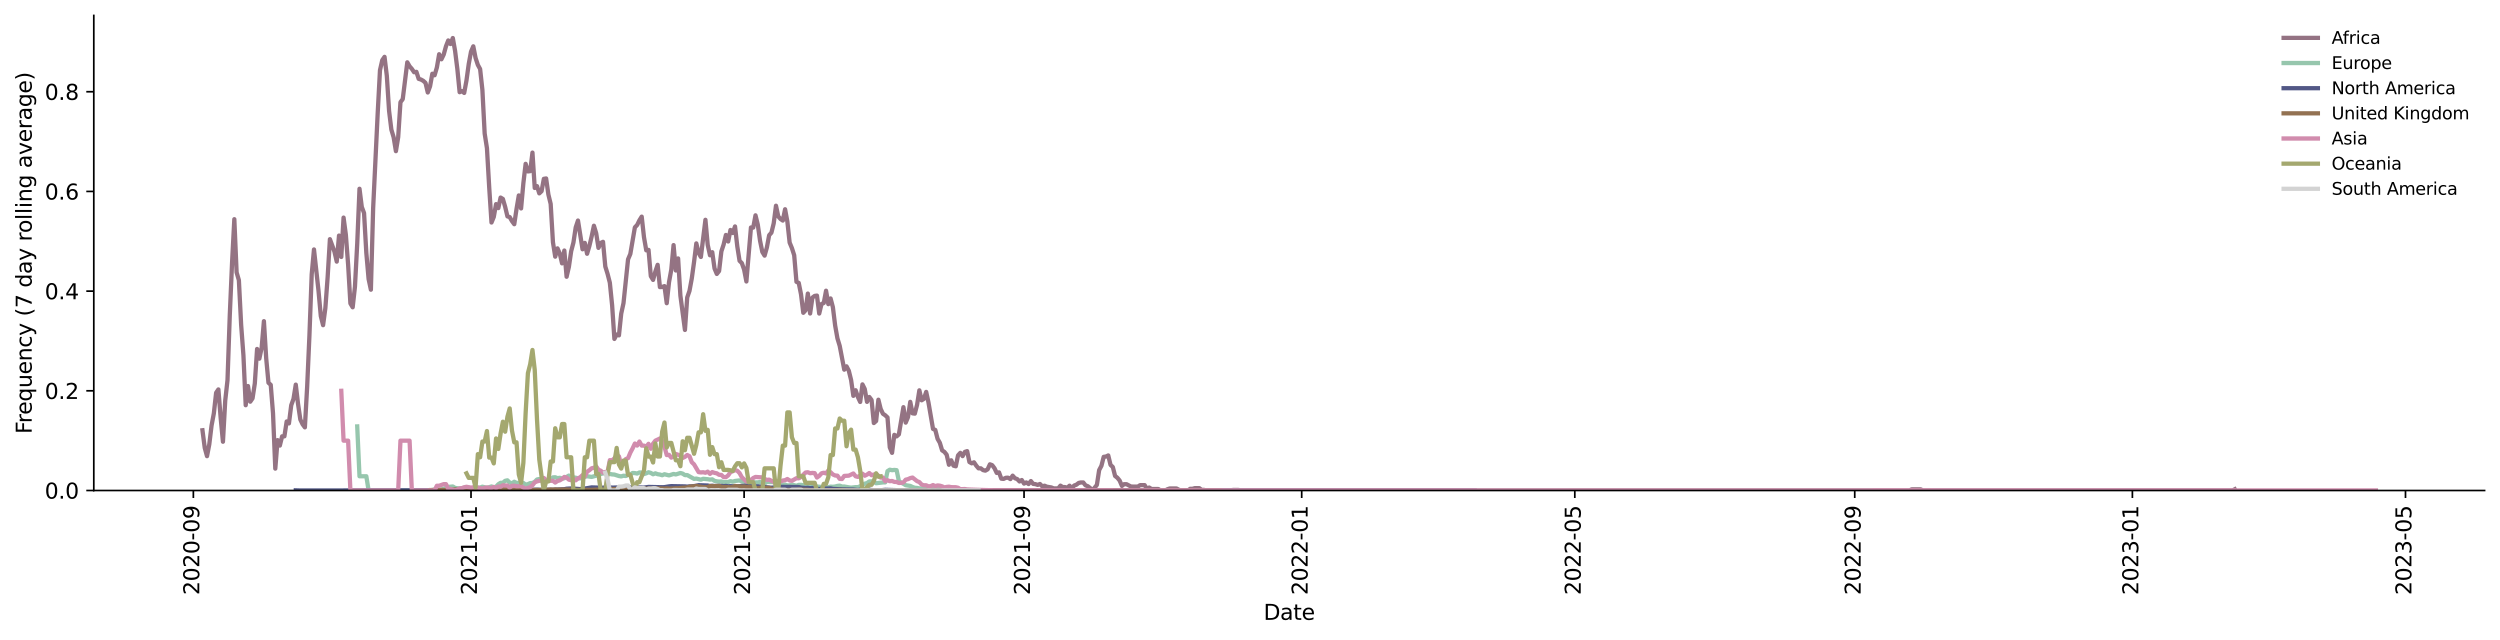 <?xml version="1.0" encoding="utf-8" standalone="no"?>
<!DOCTYPE svg PUBLIC "-//W3C//DTD SVG 1.1//EN"
  "http://www.w3.org/Graphics/SVG/1.1/DTD/svg11.dtd">
<svg xmlns:xlink="http://www.w3.org/1999/xlink" width="1166.981pt" height="298.621pt" viewBox="0 0 1166.981 298.621" xmlns="http://www.w3.org/2000/svg" version="1.1">
 <defs>
  <style type="text/css">*{stroke-linejoin: round; stroke-linecap: butt}</style>
 </defs>
 <g id="figure_1">
  <g id="patch_1">
   <path d="M 0 298.621 
L 1166.981 298.621 
L 1166.981 0 
L 0 0 
z
" style="fill: #ffffff"/>
  </g>
  <g id="axes_1">
   <g id="patch_2">
    <path d="M 43.781 228.96 
L 1159.781 228.96 
L 1159.781 7.2 
L 43.781 7.2 
z
" style="fill: #ffffff"/>
   </g>
   <g id="matplotlib.axis_1">
    <g id="xtick_1">
     <g id="line2d_1">
      <defs>
       <path id="m3066c84d5b" d="M 0 0 
L 0 3.5 
" style="stroke: #000000; stroke-width: 0.8"/>
      </defs>
      <g>
       <use xlink:href="#m3066c84d5b" x="90.259" y="228.96" style="stroke: #000000; stroke-width: 0.8"/>
      </g>
     </g>
     <g id="text_1">
      <!-- 2020-09 -->
      <g transform="translate(93.018 277.743)rotate(-90)scale(0.1 -0.1)">
       <defs>
        <path id="DejaVuSans-32" d="M 1228 531 
L 3431 531 
L 3431 0 
L 469 0 
L 469 531 
Q 828 903 1448 1529 
Q 2069 2156 2228 2338 
Q 2531 2678 2651 2914 
Q 2772 3150 2772 3378 
Q 2772 3750 2511 3984 
Q 2250 4219 1831 4219 
Q 1534 4219 1204 4116 
Q 875 4013 500 3803 
L 500 4441 
Q 881 4594 1212 4672 
Q 1544 4750 1819 4750 
Q 2544 4750 2975 4387 
Q 3406 4025 3406 3419 
Q 3406 3131 3298 2873 
Q 3191 2616 2906 2266 
Q 2828 2175 2409 1742 
Q 1991 1309 1228 531 
z
" transform="scale(0.016)"/>
        <path id="DejaVuSans-30" d="M 2034 4250 
Q 1547 4250 1301 3770 
Q 1056 3291 1056 2328 
Q 1056 1369 1301 889 
Q 1547 409 2034 409 
Q 2525 409 2770 889 
Q 3016 1369 3016 2328 
Q 3016 3291 2770 3770 
Q 2525 4250 2034 4250 
z
M 2034 4750 
Q 2819 4750 3233 4129 
Q 3647 3509 3647 2328 
Q 3647 1150 3233 529 
Q 2819 -91 2034 -91 
Q 1250 -91 836 529 
Q 422 1150 422 2328 
Q 422 3509 836 4129 
Q 1250 4750 2034 4750 
z
" transform="scale(0.016)"/>
        <path id="DejaVuSans-2d" d="M 313 2009 
L 1997 2009 
L 1997 1497 
L 313 1497 
L 313 2009 
z
" transform="scale(0.016)"/>
        <path id="DejaVuSans-39" d="M 703 97 
L 703 672 
Q 941 559 1184 500 
Q 1428 441 1663 441 
Q 2288 441 2617 861 
Q 2947 1281 2994 2138 
Q 2813 1869 2534 1725 
Q 2256 1581 1919 1581 
Q 1219 1581 811 2004 
Q 403 2428 403 3163 
Q 403 3881 828 4315 
Q 1253 4750 1959 4750 
Q 2769 4750 3195 4129 
Q 3622 3509 3622 2328 
Q 3622 1225 3098 567 
Q 2575 -91 1691 -91 
Q 1453 -91 1209 -44 
Q 966 3 703 97 
z
M 1959 2075 
Q 2384 2075 2632 2365 
Q 2881 2656 2881 3163 
Q 2881 3666 2632 3958 
Q 2384 4250 1959 4250 
Q 1534 4250 1286 3958 
Q 1038 3666 1038 3163 
Q 1038 2656 1286 2365 
Q 1534 2075 1959 2075 
z
" transform="scale(0.016)"/>
       </defs>
       <use xlink:href="#DejaVuSans-32"/>
       <use xlink:href="#DejaVuSans-30" x="63.623"/>
       <use xlink:href="#DejaVuSans-32" x="127.246"/>
       <use xlink:href="#DejaVuSans-30" x="190.869"/>
       <use xlink:href="#DejaVuSans-2d" x="254.492"/>
       <use xlink:href="#DejaVuSans-30" x="290.576"/>
       <use xlink:href="#DejaVuSans-39" x="354.199"/>
      </g>
     </g>
    </g>
    <g id="xtick_2">
     <g id="line2d_2">
      <g>
       <use xlink:href="#m3066c84d5b" x="219.866" y="228.96" style="stroke: #000000; stroke-width: 0.8"/>
      </g>
     </g>
     <g id="text_2">
      <!-- 2021-01 -->
      <g transform="translate(222.625 277.743)rotate(-90)scale(0.1 -0.1)">
       <defs>
        <path id="DejaVuSans-31" d="M 794 531 
L 1825 531 
L 1825 4091 
L 703 3866 
L 703 4441 
L 1819 4666 
L 2450 4666 
L 2450 531 
L 3481 531 
L 3481 0 
L 794 0 
L 794 531 
z
" transform="scale(0.016)"/>
       </defs>
       <use xlink:href="#DejaVuSans-32"/>
       <use xlink:href="#DejaVuSans-30" x="63.623"/>
       <use xlink:href="#DejaVuSans-32" x="127.246"/>
       <use xlink:href="#DejaVuSans-31" x="190.869"/>
       <use xlink:href="#DejaVuSans-2d" x="254.492"/>
       <use xlink:href="#DejaVuSans-30" x="290.576"/>
       <use xlink:href="#DejaVuSans-31" x="354.199"/>
      </g>
     </g>
    </g>
    <g id="xtick_3">
     <g id="line2d_3">
      <g>
       <use xlink:href="#m3066c84d5b" x="347.348" y="228.96" style="stroke: #000000; stroke-width: 0.8"/>
      </g>
     </g>
     <g id="text_3">
      <!-- 2021-05 -->
      <g transform="translate(350.107 277.743)rotate(-90)scale(0.1 -0.1)">
       <defs>
        <path id="DejaVuSans-35" d="M 691 4666 
L 3169 4666 
L 3169 4134 
L 1269 4134 
L 1269 2991 
Q 1406 3038 1543 3061 
Q 1681 3084 1819 3084 
Q 2600 3084 3056 2656 
Q 3513 2228 3513 1497 
Q 3513 744 3044 326 
Q 2575 -91 1722 -91 
Q 1428 -91 1123 -41 
Q 819 9 494 109 
L 494 744 
Q 775 591 1075 516 
Q 1375 441 1709 441 
Q 2250 441 2565 725 
Q 2881 1009 2881 1497 
Q 2881 1984 2565 2268 
Q 2250 2553 1709 2553 
Q 1456 2553 1204 2497 
Q 953 2441 691 2322 
L 691 4666 
z
" transform="scale(0.016)"/>
       </defs>
       <use xlink:href="#DejaVuSans-32"/>
       <use xlink:href="#DejaVuSans-30" x="63.623"/>
       <use xlink:href="#DejaVuSans-32" x="127.246"/>
       <use xlink:href="#DejaVuSans-31" x="190.869"/>
       <use xlink:href="#DejaVuSans-2d" x="254.492"/>
       <use xlink:href="#DejaVuSans-30" x="290.576"/>
       <use xlink:href="#DejaVuSans-35" x="354.199"/>
      </g>
     </g>
    </g>
    <g id="xtick_4">
     <g id="line2d_4">
      <g>
       <use xlink:href="#m3066c84d5b" x="478.017" y="228.96" style="stroke: #000000; stroke-width: 0.8"/>
      </g>
     </g>
     <g id="text_4">
      <!-- 2021-09 -->
      <g transform="translate(480.777 277.743)rotate(-90)scale(0.1 -0.1)">
       <use xlink:href="#DejaVuSans-32"/>
       <use xlink:href="#DejaVuSans-30" x="63.623"/>
       <use xlink:href="#DejaVuSans-32" x="127.246"/>
       <use xlink:href="#DejaVuSans-31" x="190.869"/>
       <use xlink:href="#DejaVuSans-2d" x="254.492"/>
       <use xlink:href="#DejaVuSans-30" x="290.576"/>
       <use xlink:href="#DejaVuSans-39" x="354.199"/>
      </g>
     </g>
    </g>
    <g id="xtick_5">
     <g id="line2d_5">
      <g>
       <use xlink:href="#m3066c84d5b" x="607.624" y="228.96" style="stroke: #000000; stroke-width: 0.8"/>
      </g>
     </g>
     <g id="text_5">
      <!-- 2022-01 -->
      <g transform="translate(610.384 277.743)rotate(-90)scale(0.1 -0.1)">
       <use xlink:href="#DejaVuSans-32"/>
       <use xlink:href="#DejaVuSans-30" x="63.623"/>
       <use xlink:href="#DejaVuSans-32" x="127.246"/>
       <use xlink:href="#DejaVuSans-32" x="190.869"/>
       <use xlink:href="#DejaVuSans-2d" x="254.492"/>
       <use xlink:href="#DejaVuSans-30" x="290.576"/>
       <use xlink:href="#DejaVuSans-31" x="354.199"/>
      </g>
     </g>
    </g>
    <g id="xtick_6">
     <g id="line2d_6">
      <g>
       <use xlink:href="#m3066c84d5b" x="735.106" y="228.96" style="stroke: #000000; stroke-width: 0.8"/>
      </g>
     </g>
     <g id="text_6">
      <!-- 2022-05 -->
      <g transform="translate(737.866 277.743)rotate(-90)scale(0.1 -0.1)">
       <use xlink:href="#DejaVuSans-32"/>
       <use xlink:href="#DejaVuSans-30" x="63.623"/>
       <use xlink:href="#DejaVuSans-32" x="127.246"/>
       <use xlink:href="#DejaVuSans-32" x="190.869"/>
       <use xlink:href="#DejaVuSans-2d" x="254.492"/>
       <use xlink:href="#DejaVuSans-30" x="290.576"/>
       <use xlink:href="#DejaVuSans-35" x="354.199"/>
      </g>
     </g>
    </g>
    <g id="xtick_7">
     <g id="line2d_7">
      <g>
       <use xlink:href="#m3066c84d5b" x="865.776" y="228.96" style="stroke: #000000; stroke-width: 0.8"/>
      </g>
     </g>
     <g id="text_7">
      <!-- 2022-09 -->
      <g transform="translate(868.535 277.743)rotate(-90)scale(0.1 -0.1)">
       <use xlink:href="#DejaVuSans-32"/>
       <use xlink:href="#DejaVuSans-30" x="63.623"/>
       <use xlink:href="#DejaVuSans-32" x="127.246"/>
       <use xlink:href="#DejaVuSans-32" x="190.869"/>
       <use xlink:href="#DejaVuSans-2d" x="254.492"/>
       <use xlink:href="#DejaVuSans-30" x="290.576"/>
       <use xlink:href="#DejaVuSans-39" x="354.199"/>
      </g>
     </g>
    </g>
    <g id="xtick_8">
     <g id="line2d_8">
      <g>
       <use xlink:href="#m3066c84d5b" x="995.382" y="228.96" style="stroke: #000000; stroke-width: 0.8"/>
      </g>
     </g>
     <g id="text_8">
      <!-- 2023-01 -->
      <g transform="translate(998.142 277.743)rotate(-90)scale(0.1 -0.1)">
       <defs>
        <path id="DejaVuSans-33" d="M 2597 2516 
Q 3050 2419 3304 2112 
Q 3559 1806 3559 1356 
Q 3559 666 3084 287 
Q 2609 -91 1734 -91 
Q 1441 -91 1130 -33 
Q 819 25 488 141 
L 488 750 
Q 750 597 1062 519 
Q 1375 441 1716 441 
Q 2309 441 2620 675 
Q 2931 909 2931 1356 
Q 2931 1769 2642 2001 
Q 2353 2234 1838 2234 
L 1294 2234 
L 1294 2753 
L 1863 2753 
Q 2328 2753 2575 2939 
Q 2822 3125 2822 3475 
Q 2822 3834 2567 4026 
Q 2313 4219 1838 4219 
Q 1578 4219 1281 4162 
Q 984 4106 628 3988 
L 628 4550 
Q 988 4650 1302 4700 
Q 1616 4750 1894 4750 
Q 2613 4750 3031 4423 
Q 3450 4097 3450 3541 
Q 3450 3153 3228 2886 
Q 3006 2619 2597 2516 
z
" transform="scale(0.016)"/>
       </defs>
       <use xlink:href="#DejaVuSans-32"/>
       <use xlink:href="#DejaVuSans-30" x="63.623"/>
       <use xlink:href="#DejaVuSans-32" x="127.246"/>
       <use xlink:href="#DejaVuSans-33" x="190.869"/>
       <use xlink:href="#DejaVuSans-2d" x="254.492"/>
       <use xlink:href="#DejaVuSans-30" x="290.576"/>
       <use xlink:href="#DejaVuSans-31" x="354.199"/>
      </g>
     </g>
    </g>
    <g id="xtick_9">
     <g id="line2d_9">
      <g>
       <use xlink:href="#m3066c84d5b" x="1122.865" y="228.96" style="stroke: #000000; stroke-width: 0.8"/>
      </g>
     </g>
     <g id="text_9">
      <!-- 2023-05 -->
      <g transform="translate(1125.624 277.743)rotate(-90)scale(0.1 -0.1)">
       <use xlink:href="#DejaVuSans-32"/>
       <use xlink:href="#DejaVuSans-30" x="63.623"/>
       <use xlink:href="#DejaVuSans-32" x="127.246"/>
       <use xlink:href="#DejaVuSans-33" x="190.869"/>
       <use xlink:href="#DejaVuSans-2d" x="254.492"/>
       <use xlink:href="#DejaVuSans-30" x="290.576"/>
       <use xlink:href="#DejaVuSans-35" x="354.199"/>
      </g>
     </g>
    </g>
    <g id="text_10">
     <!-- Date -->
     <g transform="translate(589.83 289.341)scale(0.1 -0.1)">
      <defs>
       <path id="DejaVuSans-44" d="M 1259 4147 
L 1259 519 
L 2022 519 
Q 2988 519 3436 956 
Q 3884 1394 3884 2338 
Q 3884 3275 3436 3711 
Q 2988 4147 2022 4147 
L 1259 4147 
z
M 628 4666 
L 1925 4666 
Q 3281 4666 3915 4102 
Q 4550 3538 4550 2338 
Q 4550 1131 3912 565 
Q 3275 0 1925 0 
L 628 0 
L 628 4666 
z
" transform="scale(0.016)"/>
       <path id="DejaVuSans-61" d="M 2194 1759 
Q 1497 1759 1228 1600 
Q 959 1441 959 1056 
Q 959 750 1161 570 
Q 1363 391 1709 391 
Q 2188 391 2477 730 
Q 2766 1069 2766 1631 
L 2766 1759 
L 2194 1759 
z
M 3341 1997 
L 3341 0 
L 2766 0 
L 2766 531 
Q 2569 213 2275 61 
Q 1981 -91 1556 -91 
Q 1019 -91 701 211 
Q 384 513 384 1019 
Q 384 1609 779 1909 
Q 1175 2209 1959 2209 
L 2766 2209 
L 2766 2266 
Q 2766 2663 2505 2880 
Q 2244 3097 1772 3097 
Q 1472 3097 1187 3025 
Q 903 2953 641 2809 
L 641 3341 
Q 956 3463 1253 3523 
Q 1550 3584 1831 3584 
Q 2591 3584 2966 3190 
Q 3341 2797 3341 1997 
z
" transform="scale(0.016)"/>
       <path id="DejaVuSans-74" d="M 1172 4494 
L 1172 3500 
L 2356 3500 
L 2356 3053 
L 1172 3053 
L 1172 1153 
Q 1172 725 1289 603 
Q 1406 481 1766 481 
L 2356 481 
L 2356 0 
L 1766 0 
Q 1100 0 847 248 
Q 594 497 594 1153 
L 594 3053 
L 172 3053 
L 172 3500 
L 594 3500 
L 594 4494 
L 1172 4494 
z
" transform="scale(0.016)"/>
       <path id="DejaVuSans-65" d="M 3597 1894 
L 3597 1613 
L 953 1613 
Q 991 1019 1311 708 
Q 1631 397 2203 397 
Q 2534 397 2845 478 
Q 3156 559 3463 722 
L 3463 178 
Q 3153 47 2828 -22 
Q 2503 -91 2169 -91 
Q 1331 -91 842 396 
Q 353 884 353 1716 
Q 353 2575 817 3079 
Q 1281 3584 2069 3584 
Q 2775 3584 3186 3129 
Q 3597 2675 3597 1894 
z
M 3022 2063 
Q 3016 2534 2758 2815 
Q 2500 3097 2075 3097 
Q 1594 3097 1305 2825 
Q 1016 2553 972 2059 
L 3022 2063 
z
" transform="scale(0.016)"/>
      </defs>
      <use xlink:href="#DejaVuSans-44"/>
      <use xlink:href="#DejaVuSans-61" x="77.002"/>
      <use xlink:href="#DejaVuSans-74" x="138.281"/>
      <use xlink:href="#DejaVuSans-65" x="177.49"/>
     </g>
    </g>
   </g>
   <g id="matplotlib.axis_2">
    <g id="ytick_1">
     <g id="line2d_10">
      <defs>
       <path id="m55261ecd4d" d="M 0 0 
L -3.5 0 
" style="stroke: #000000; stroke-width: 0.8"/>
      </defs>
      <g>
       <use xlink:href="#m55261ecd4d" x="43.781" y="228.96" style="stroke: #000000; stroke-width: 0.8"/>
      </g>
     </g>
     <g id="text_11">
      <!-- 0.0 -->
      <g transform="translate(20.878 232.759)scale(0.1 -0.1)">
       <defs>
        <path id="DejaVuSans-2e" d="M 684 794 
L 1344 794 
L 1344 0 
L 684 0 
L 684 794 
z
" transform="scale(0.016)"/>
       </defs>
       <use xlink:href="#DejaVuSans-30"/>
       <use xlink:href="#DejaVuSans-2e" x="63.623"/>
       <use xlink:href="#DejaVuSans-30" x="95.41"/>
      </g>
     </g>
    </g>
    <g id="ytick_2">
     <g id="line2d_11">
      <g>
       <use xlink:href="#m55261ecd4d" x="43.781" y="182.427" style="stroke: #000000; stroke-width: 0.8"/>
      </g>
     </g>
     <g id="text_12">
      <!-- 0.2 -->
      <g transform="translate(20.878 186.226)scale(0.1 -0.1)">
       <use xlink:href="#DejaVuSans-30"/>
       <use xlink:href="#DejaVuSans-2e" x="63.623"/>
       <use xlink:href="#DejaVuSans-32" x="95.41"/>
      </g>
     </g>
    </g>
    <g id="ytick_3">
     <g id="line2d_12">
      <g>
       <use xlink:href="#m55261ecd4d" x="43.781" y="135.894" style="stroke: #000000; stroke-width: 0.8"/>
      </g>
     </g>
     <g id="text_13">
      <!-- 0.4 -->
      <g transform="translate(20.878 139.693)scale(0.1 -0.1)">
       <defs>
        <path id="DejaVuSans-34" d="M 2419 4116 
L 825 1625 
L 2419 1625 
L 2419 4116 
z
M 2253 4666 
L 3047 4666 
L 3047 1625 
L 3713 1625 
L 3713 1100 
L 3047 1100 
L 3047 0 
L 2419 0 
L 2419 1100 
L 313 1100 
L 313 1709 
L 2253 4666 
z
" transform="scale(0.016)"/>
       </defs>
       <use xlink:href="#DejaVuSans-30"/>
       <use xlink:href="#DejaVuSans-2e" x="63.623"/>
       <use xlink:href="#DejaVuSans-34" x="95.41"/>
      </g>
     </g>
    </g>
    <g id="ytick_4">
     <g id="line2d_13">
      <g>
       <use xlink:href="#m55261ecd4d" x="43.781" y="89.361" style="stroke: #000000; stroke-width: 0.8"/>
      </g>
     </g>
     <g id="text_14">
      <!-- 0.6 -->
      <g transform="translate(20.878 93.161)scale(0.1 -0.1)">
       <defs>
        <path id="DejaVuSans-36" d="M 2113 2584 
Q 1688 2584 1439 2293 
Q 1191 2003 1191 1497 
Q 1191 994 1439 701 
Q 1688 409 2113 409 
Q 2538 409 2786 701 
Q 3034 994 3034 1497 
Q 3034 2003 2786 2293 
Q 2538 2584 2113 2584 
z
M 3366 4563 
L 3366 3988 
Q 3128 4100 2886 4159 
Q 2644 4219 2406 4219 
Q 1781 4219 1451 3797 
Q 1122 3375 1075 2522 
Q 1259 2794 1537 2939 
Q 1816 3084 2150 3084 
Q 2853 3084 3261 2657 
Q 3669 2231 3669 1497 
Q 3669 778 3244 343 
Q 2819 -91 2113 -91 
Q 1303 -91 875 529 
Q 447 1150 447 2328 
Q 447 3434 972 4092 
Q 1497 4750 2381 4750 
Q 2619 4750 2861 4703 
Q 3103 4656 3366 4563 
z
" transform="scale(0.016)"/>
       </defs>
       <use xlink:href="#DejaVuSans-30"/>
       <use xlink:href="#DejaVuSans-2e" x="63.623"/>
       <use xlink:href="#DejaVuSans-36" x="95.41"/>
      </g>
     </g>
    </g>
    <g id="ytick_5">
     <g id="line2d_14">
      <g>
       <use xlink:href="#m55261ecd4d" x="43.781" y="42.829" style="stroke: #000000; stroke-width: 0.8"/>
      </g>
     </g>
     <g id="text_15">
      <!-- 0.8 -->
      <g transform="translate(20.878 46.628)scale(0.1 -0.1)">
       <defs>
        <path id="DejaVuSans-38" d="M 2034 2216 
Q 1584 2216 1326 1975 
Q 1069 1734 1069 1313 
Q 1069 891 1326 650 
Q 1584 409 2034 409 
Q 2484 409 2743 651 
Q 3003 894 3003 1313 
Q 3003 1734 2745 1975 
Q 2488 2216 2034 2216 
z
M 1403 2484 
Q 997 2584 770 2862 
Q 544 3141 544 3541 
Q 544 4100 942 4425 
Q 1341 4750 2034 4750 
Q 2731 4750 3128 4425 
Q 3525 4100 3525 3541 
Q 3525 3141 3298 2862 
Q 3072 2584 2669 2484 
Q 3125 2378 3379 2068 
Q 3634 1759 3634 1313 
Q 3634 634 3220 271 
Q 2806 -91 2034 -91 
Q 1263 -91 848 271 
Q 434 634 434 1313 
Q 434 1759 690 2068 
Q 947 2378 1403 2484 
z
M 1172 3481 
Q 1172 3119 1398 2916 
Q 1625 2713 2034 2713 
Q 2441 2713 2670 2916 
Q 2900 3119 2900 3481 
Q 2900 3844 2670 4047 
Q 2441 4250 2034 4250 
Q 1625 4250 1398 4047 
Q 1172 3844 1172 3481 
z
" transform="scale(0.016)"/>
       </defs>
       <use xlink:href="#DejaVuSans-30"/>
       <use xlink:href="#DejaVuSans-2e" x="63.623"/>
       <use xlink:href="#DejaVuSans-38" x="95.41"/>
      </g>
     </g>
    </g>
    <g id="text_16">
     <!-- Frequency (7 day rolling average) -->
     <g transform="translate(14.798 202.529)rotate(-90)scale(0.1 -0.1)">
      <defs>
       <path id="DejaVuSans-46" d="M 628 4666 
L 3309 4666 
L 3309 4134 
L 1259 4134 
L 1259 2759 
L 3109 2759 
L 3109 2228 
L 1259 2228 
L 1259 0 
L 628 0 
L 628 4666 
z
" transform="scale(0.016)"/>
       <path id="DejaVuSans-72" d="M 2631 2963 
Q 2534 3019 2420 3045 
Q 2306 3072 2169 3072 
Q 1681 3072 1420 2755 
Q 1159 2438 1159 1844 
L 1159 0 
L 581 0 
L 581 3500 
L 1159 3500 
L 1159 2956 
Q 1341 3275 1631 3429 
Q 1922 3584 2338 3584 
Q 2397 3584 2469 3576 
Q 2541 3569 2628 3553 
L 2631 2963 
z
" transform="scale(0.016)"/>
       <path id="DejaVuSans-71" d="M 947 1747 
Q 947 1113 1208 752 
Q 1469 391 1925 391 
Q 2381 391 2643 752 
Q 2906 1113 2906 1747 
Q 2906 2381 2643 2742 
Q 2381 3103 1925 3103 
Q 1469 3103 1208 2742 
Q 947 2381 947 1747 
z
M 2906 525 
Q 2725 213 2448 61 
Q 2172 -91 1784 -91 
Q 1150 -91 751 415 
Q 353 922 353 1747 
Q 353 2572 751 3078 
Q 1150 3584 1784 3584 
Q 2172 3584 2448 3432 
Q 2725 3281 2906 2969 
L 2906 3500 
L 3481 3500 
L 3481 -1331 
L 2906 -1331 
L 2906 525 
z
" transform="scale(0.016)"/>
       <path id="DejaVuSans-75" d="M 544 1381 
L 544 3500 
L 1119 3500 
L 1119 1403 
Q 1119 906 1312 657 
Q 1506 409 1894 409 
Q 2359 409 2629 706 
Q 2900 1003 2900 1516 
L 2900 3500 
L 3475 3500 
L 3475 0 
L 2900 0 
L 2900 538 
Q 2691 219 2414 64 
Q 2138 -91 1772 -91 
Q 1169 -91 856 284 
Q 544 659 544 1381 
z
M 1991 3584 
L 1991 3584 
z
" transform="scale(0.016)"/>
       <path id="DejaVuSans-6e" d="M 3513 2113 
L 3513 0 
L 2938 0 
L 2938 2094 
Q 2938 2591 2744 2837 
Q 2550 3084 2163 3084 
Q 1697 3084 1428 2787 
Q 1159 2491 1159 1978 
L 1159 0 
L 581 0 
L 581 3500 
L 1159 3500 
L 1159 2956 
Q 1366 3272 1645 3428 
Q 1925 3584 2291 3584 
Q 2894 3584 3203 3211 
Q 3513 2838 3513 2113 
z
" transform="scale(0.016)"/>
       <path id="DejaVuSans-63" d="M 3122 3366 
L 3122 2828 
Q 2878 2963 2633 3030 
Q 2388 3097 2138 3097 
Q 1578 3097 1268 2742 
Q 959 2388 959 1747 
Q 959 1106 1268 751 
Q 1578 397 2138 397 
Q 2388 397 2633 464 
Q 2878 531 3122 666 
L 3122 134 
Q 2881 22 2623 -34 
Q 2366 -91 2075 -91 
Q 1284 -91 818 406 
Q 353 903 353 1747 
Q 353 2603 823 3093 
Q 1294 3584 2113 3584 
Q 2378 3584 2631 3529 
Q 2884 3475 3122 3366 
z
" transform="scale(0.016)"/>
       <path id="DejaVuSans-79" d="M 2059 -325 
Q 1816 -950 1584 -1140 
Q 1353 -1331 966 -1331 
L 506 -1331 
L 506 -850 
L 844 -850 
Q 1081 -850 1212 -737 
Q 1344 -625 1503 -206 
L 1606 56 
L 191 3500 
L 800 3500 
L 1894 763 
L 2988 3500 
L 3597 3500 
L 2059 -325 
z
" transform="scale(0.016)"/>
       <path id="DejaVuSans-20" transform="scale(0.016)"/>
       <path id="DejaVuSans-28" d="M 1984 4856 
Q 1566 4138 1362 3434 
Q 1159 2731 1159 2009 
Q 1159 1288 1364 580 
Q 1569 -128 1984 -844 
L 1484 -844 
Q 1016 -109 783 600 
Q 550 1309 550 2009 
Q 550 2706 781 3412 
Q 1013 4119 1484 4856 
L 1984 4856 
z
" transform="scale(0.016)"/>
       <path id="DejaVuSans-37" d="M 525 4666 
L 3525 4666 
L 3525 4397 
L 1831 0 
L 1172 0 
L 2766 4134 
L 525 4134 
L 525 4666 
z
" transform="scale(0.016)"/>
       <path id="DejaVuSans-64" d="M 2906 2969 
L 2906 4863 
L 3481 4863 
L 3481 0 
L 2906 0 
L 2906 525 
Q 2725 213 2448 61 
Q 2172 -91 1784 -91 
Q 1150 -91 751 415 
Q 353 922 353 1747 
Q 353 2572 751 3078 
Q 1150 3584 1784 3584 
Q 2172 3584 2448 3432 
Q 2725 3281 2906 2969 
z
M 947 1747 
Q 947 1113 1208 752 
Q 1469 391 1925 391 
Q 2381 391 2643 752 
Q 2906 1113 2906 1747 
Q 2906 2381 2643 2742 
Q 2381 3103 1925 3103 
Q 1469 3103 1208 2742 
Q 947 2381 947 1747 
z
" transform="scale(0.016)"/>
       <path id="DejaVuSans-6f" d="M 1959 3097 
Q 1497 3097 1228 2736 
Q 959 2375 959 1747 
Q 959 1119 1226 758 
Q 1494 397 1959 397 
Q 2419 397 2687 759 
Q 2956 1122 2956 1747 
Q 2956 2369 2687 2733 
Q 2419 3097 1959 3097 
z
M 1959 3584 
Q 2709 3584 3137 3096 
Q 3566 2609 3566 1747 
Q 3566 888 3137 398 
Q 2709 -91 1959 -91 
Q 1206 -91 779 398 
Q 353 888 353 1747 
Q 353 2609 779 3096 
Q 1206 3584 1959 3584 
z
" transform="scale(0.016)"/>
       <path id="DejaVuSans-6c" d="M 603 4863 
L 1178 4863 
L 1178 0 
L 603 0 
L 603 4863 
z
" transform="scale(0.016)"/>
       <path id="DejaVuSans-69" d="M 603 3500 
L 1178 3500 
L 1178 0 
L 603 0 
L 603 3500 
z
M 603 4863 
L 1178 4863 
L 1178 4134 
L 603 4134 
L 603 4863 
z
" transform="scale(0.016)"/>
       <path id="DejaVuSans-67" d="M 2906 1791 
Q 2906 2416 2648 2759 
Q 2391 3103 1925 3103 
Q 1463 3103 1205 2759 
Q 947 2416 947 1791 
Q 947 1169 1205 825 
Q 1463 481 1925 481 
Q 2391 481 2648 825 
Q 2906 1169 2906 1791 
z
M 3481 434 
Q 3481 -459 3084 -895 
Q 2688 -1331 1869 -1331 
Q 1566 -1331 1297 -1286 
Q 1028 -1241 775 -1147 
L 775 -588 
Q 1028 -725 1275 -790 
Q 1522 -856 1778 -856 
Q 2344 -856 2625 -561 
Q 2906 -266 2906 331 
L 2906 616 
Q 2728 306 2450 153 
Q 2172 0 1784 0 
Q 1141 0 747 490 
Q 353 981 353 1791 
Q 353 2603 747 3093 
Q 1141 3584 1784 3584 
Q 2172 3584 2450 3431 
Q 2728 3278 2906 2969 
L 2906 3500 
L 3481 3500 
L 3481 434 
z
" transform="scale(0.016)"/>
       <path id="DejaVuSans-76" d="M 191 3500 
L 800 3500 
L 1894 563 
L 2988 3500 
L 3597 3500 
L 2284 0 
L 1503 0 
L 191 3500 
z
" transform="scale(0.016)"/>
       <path id="DejaVuSans-29" d="M 513 4856 
L 1013 4856 
Q 1481 4119 1714 3412 
Q 1947 2706 1947 2009 
Q 1947 1309 1714 600 
Q 1481 -109 1013 -844 
L 513 -844 
Q 928 -128 1133 580 
Q 1338 1288 1338 2009 
Q 1338 2731 1133 3434 
Q 928 4138 513 4856 
z
" transform="scale(0.016)"/>
      </defs>
      <use xlink:href="#DejaVuSans-46"/>
      <use xlink:href="#DejaVuSans-72" x="50.27"/>
      <use xlink:href="#DejaVuSans-65" x="89.133"/>
      <use xlink:href="#DejaVuSans-71" x="150.656"/>
      <use xlink:href="#DejaVuSans-75" x="214.133"/>
      <use xlink:href="#DejaVuSans-65" x="277.512"/>
      <use xlink:href="#DejaVuSans-6e" x="339.035"/>
      <use xlink:href="#DejaVuSans-63" x="402.414"/>
      <use xlink:href="#DejaVuSans-79" x="457.395"/>
      <use xlink:href="#DejaVuSans-20" x="516.574"/>
      <use xlink:href="#DejaVuSans-28" x="548.361"/>
      <use xlink:href="#DejaVuSans-37" x="587.375"/>
      <use xlink:href="#DejaVuSans-20" x="650.998"/>
      <use xlink:href="#DejaVuSans-64" x="682.785"/>
      <use xlink:href="#DejaVuSans-61" x="746.262"/>
      <use xlink:href="#DejaVuSans-79" x="807.541"/>
      <use xlink:href="#DejaVuSans-20" x="866.721"/>
      <use xlink:href="#DejaVuSans-72" x="898.508"/>
      <use xlink:href="#DejaVuSans-6f" x="937.371"/>
      <use xlink:href="#DejaVuSans-6c" x="998.553"/>
      <use xlink:href="#DejaVuSans-6c" x="1026.336"/>
      <use xlink:href="#DejaVuSans-69" x="1054.119"/>
      <use xlink:href="#DejaVuSans-6e" x="1081.902"/>
      <use xlink:href="#DejaVuSans-67" x="1145.281"/>
      <use xlink:href="#DejaVuSans-20" x="1208.758"/>
      <use xlink:href="#DejaVuSans-61" x="1240.545"/>
      <use xlink:href="#DejaVuSans-76" x="1301.824"/>
      <use xlink:href="#DejaVuSans-65" x="1361.004"/>
      <use xlink:href="#DejaVuSans-72" x="1422.527"/>
      <use xlink:href="#DejaVuSans-61" x="1463.641"/>
      <use xlink:href="#DejaVuSans-67" x="1524.92"/>
      <use xlink:href="#DejaVuSans-65" x="1588.396"/>
      <use xlink:href="#DejaVuSans-29" x="1649.92"/>
     </g>
    </g>
   </g>
   <g id="line2d_15">
    <path d="M 94.509 200.843 
L 95.571 209.054 
L 96.633 212.932 
L 97.696 207.392 
L 98.758 198.603 
L 99.82 192.963 
L 100.883 183.335 
L 101.945 181.784 
L 103.007 195.079 
L 104.07 206.19 
L 105.132 187.013 
L 106.194 177.48 
L 107.257 147.233 
L 108.319 122.742 
L 109.381 102.325 
L 110.444 127.142 
L 111.506 130.792 
L 112.568 151.732 
L 113.631 165.882 
L 114.693 189.149 
L 115.756 180.2 
L 116.818 187.499 
L 117.88 185.948 
L 118.943 179.005 
L 120.005 162.898 
L 121.067 167.415 
L 122.13 162.331 
L 123.192 149.922 
L 124.254 167.206 
L 125.317 178.66 
L 126.379 179.645 
L 127.441 192.94 
L 128.504 218.745 
L 129.566 205.45 
L 130.628 207.988 
L 131.691 203.679 
L 132.753 203.679 
L 133.816 196.746 
L 134.878 197.633 
L 135.94 189.172 
L 137.003 186.189 
L 138.065 179.542 
L 139.127 188.59 
L 140.19 195.828 
L 141.252 198.052 
L 142.314 199.484 
L 143.377 180.538 
L 144.439 156.567 
L 145.501 128.041 
L 146.564 116.45 
L 148.688 135.839 
L 149.751 147.565 
L 150.813 151.79 
L 151.875 143.813 
L 152.938 129.372 
L 154 111.645 
L 156.125 117.465 
L 157.187 122.118 
L 158.25 109.969 
L 159.312 119.94 
L 160.374 101.579 
L 161.437 109.556 
L 162.499 123.515 
L 163.561 141.645 
L 164.624 143.435 
L 165.686 133.877 
L 166.748 113.713 
L 167.811 88.119 
L 168.873 96.58 
L 169.935 99.444 
L 170.998 118.057 
L 172.06 130.244 
L 173.123 135.23 
L 174.185 97.073 
L 176.31 52.724 
L 177.372 32.782 
L 178.434 28.094 
L 179.497 26.543 
L 180.559 35.346 
L 181.621 51.784 
L 182.684 60.509 
L 183.746 64.088 
L 184.808 70.558 
L 185.871 64.026 
L 186.933 47.712 
L 187.995 46.258 
L 190.12 29.085 
L 191.182 30.936 
L 192.245 32.155 
L 193.307 33.72 
L 194.37 33.535 
L 195.432 36.805 
L 196.494 37.125 
L 197.557 37.721 
L 198.619 38.682 
L 199.681 43.168 
L 200.744 40.307 
L 201.806 34.422 
L 202.868 35.127 
L 203.931 31.489 
L 204.993 25.313 
L 206.055 27.673 
L 207.118 25.466 
L 208.18 21.593 
L 209.242 18.882 
L 210.305 20.552 
L 211.367 17.76 
L 212.43 23.76 
L 213.492 32.259 
L 214.554 43.031 
L 215.617 42.528 
L 216.679 43.381 
L 217.741 37.596 
L 218.804 29.877 
L 219.866 24.12 
L 220.928 21.626 
L 221.991 27.041 
L 223.053 30.291 
L 224.115 32.226 
L 225.178 41.995 
L 226.24 62.339 
L 227.302 69.159 
L 228.365 87.585 
L 229.427 103.866 
L 230.489 101.276 
L 231.552 95.284 
L 232.614 97.134 
L 233.677 92.222 
L 234.739 92.872 
L 235.801 96.548 
L 236.864 101.004 
L 237.926 101.335 
L 238.988 103.218 
L 240.051 104.656 
L 241.113 97.528 
L 242.175 91.227 
L 243.238 97.296 
L 244.3 85.552 
L 245.362 76.479 
L 246.425 80.013 
L 247.487 79.886 
L 248.549 71.235 
L 249.612 87.743 
L 250.674 86.892 
L 251.737 90.262 
L 252.799 89.24 
L 253.861 83.481 
L 254.924 83.304 
L 255.986 90.821 
L 257.048 95.192 
L 258.111 113.085 
L 259.173 119.807 
L 260.235 115.941 
L 261.298 118.364 
L 262.36 122.934 
L 263.422 116.949 
L 264.485 129.177 
L 265.547 124.597 
L 266.609 117.303 
L 267.672 113.222 
L 268.734 106.165 
L 269.796 102.952 
L 271.921 116.359 
L 272.984 113.394 
L 274.046 118.458 
L 275.108 114.846 
L 276.171 110.395 
L 277.233 105.38 
L 278.295 108.886 
L 279.358 115.704 
L 280.42 113.403 
L 281.482 112.886 
L 282.545 124.401 
L 283.607 127.83 
L 284.669 131.981 
L 285.732 142.481 
L 286.794 158.202 
L 287.856 156.14 
L 288.919 156.545 
L 289.981 146.41 
L 291.044 141.507 
L 293.168 121.066 
L 294.231 118.546 
L 296.355 106.124 
L 297.418 105.015 
L 298.48 102.838 
L 299.542 101.131 
L 300.605 110.719 
L 301.667 116.846 
L 302.729 116.643 
L 303.792 128.903 
L 304.854 130.657 
L 305.916 126.772 
L 306.979 123.622 
L 308.041 134.018 
L 309.103 133.949 
L 310.166 133.559 
L 311.228 141.523 
L 312.291 131.712 
L 313.353 125.853 
L 314.415 114.417 
L 315.478 126.27 
L 316.54 120.638 
L 317.602 138.002 
L 319.727 154.008 
L 320.789 138.853 
L 321.852 135.76 
L 322.914 129.988 
L 323.976 122.297 
L 325.039 113.625 
L 326.101 118.057 
L 327.163 119.945 
L 329.288 102.61 
L 330.351 114.287 
L 331.413 119.156 
L 332.475 117.723 
L 333.538 125.325 
L 334.6 127.871 
L 335.662 126.538 
L 336.725 117.355 
L 337.787 114.141 
L 338.849 109.677 
L 339.912 112.722 
L 340.974 107.355 
L 342.036 108.753 
L 343.099 105.705 
L 344.161 115.014 
L 345.223 121.747 
L 346.286 122.821 
L 347.348 125.846 
L 348.41 131.388 
L 350.535 106.192 
L 351.598 106.237 
L 352.66 100.523 
L 353.722 104.843 
L 354.785 112.363 
L 355.847 117.602 
L 356.909 119.324 
L 357.972 115.527 
L 359.034 109.796 
L 360.096 108.613 
L 361.159 104.263 
L 362.221 96.036 
L 363.283 101.006 
L 364.346 102.228 
L 365.408 102.956 
L 366.47 97.68 
L 367.533 103.423 
L 368.595 113.231 
L 369.657 115.816 
L 370.72 119.14 
L 371.782 131.549 
L 372.845 132.061 
L 373.907 137.383 
L 374.969 146.004 
L 376.032 144.852 
L 377.094 137.043 
L 378.156 146.332 
L 379.219 138.931 
L 380.281 138.128 
L 381.343 137.987 
L 382.406 146.358 
L 383.468 141.931 
L 384.53 141.433 
L 385.593 135.708 
L 386.655 141.963 
L 387.717 139.326 
L 388.78 143.38 
L 389.842 151.969 
L 390.905 157.949 
L 391.967 161.448 
L 394.092 172.553 
L 395.154 171.008 
L 396.216 173.052 
L 397.279 177.375 
L 398.341 184.776 
L 399.403 182.166 
L 400.466 185.334 
L 401.528 187.626 
L 402.59 179.434 
L 403.653 181.572 
L 404.715 187.582 
L 405.777 185.311 
L 406.84 186.721 
L 407.902 197.47 
L 408.964 196.519 
L 410.027 186.584 
L 411.089 190.88 
L 412.152 193.148 
L 413.214 193.844 
L 414.276 194.853 
L 415.339 208.816 
L 416.401 211.383 
L 417.463 202.989 
L 418.526 203.701 
L 419.588 202.76 
L 421.713 190.071 
L 422.775 197.274 
L 423.837 194.74 
L 424.9 187.592 
L 425.962 192.936 
L 427.024 193.087 
L 428.087 188.944 
L 429.149 182.207 
L 430.212 186.851 
L 431.274 186.172 
L 432.336 182.943 
L 433.399 187.851 
L 435.523 200.21 
L 436.586 200.693 
L 437.648 204.839 
L 438.71 206.702 
L 439.773 210.222 
L 440.835 210.939 
L 441.897 212.266 
L 442.96 216.948 
L 444.022 214.867 
L 445.084 217.369 
L 446.147 217.662 
L 447.209 212.561 
L 448.271 211.394 
L 449.334 212.91 
L 450.396 210.937 
L 451.459 210.589 
L 452.521 215.677 
L 453.583 216.27 
L 454.646 215.808 
L 455.708 217.361 
L 456.77 218.615 
L 457.833 218.613 
L 458.895 219.449 
L 459.957 219.694 
L 461.02 219.077 
L 462.082 216.746 
L 463.144 217.129 
L 464.207 218.544 
L 465.269 220.757 
L 466.331 220.502 
L 467.394 223.429 
L 468.456 223.55 
L 469.519 223.033 
L 470.581 222.977 
L 471.643 223.632 
L 472.706 222.041 
L 473.768 223.241 
L 474.83 223.629 
L 475.893 224.737 
L 476.955 224.075 
L 478.017 225.735 
L 479.08 225.196 
L 480.142 225.944 
L 481.204 224.563 
L 482.267 225.863 
L 483.329 226.003 
L 484.391 226.344 
L 485.454 225.925 
L 486.516 227.027 
L 487.578 226.72 
L 488.641 227.184 
L 490.766 227.536 
L 491.828 227.973 
L 493.953 227.99 
L 495.015 226.697 
L 496.077 227.378 
L 497.14 227.378 
L 498.202 227.667 
L 499.264 226.718 
L 500.327 228.01 
L 501.389 226.652 
L 502.451 226.261 
L 503.514 225.444 
L 504.576 225.201 
L 505.638 225.201 
L 506.701 226.559 
L 507.763 226.95 
L 508.826 227.767 
L 509.888 228.96 
L 512.013 226.375 
L 513.075 219.444 
L 514.137 217.443 
L 515.2 213.255 
L 516.262 213.108 
L 517.324 212.594 
L 518.387 217.023 
L 519.449 217.99 
L 520.511 222.178 
L 521.574 223.02 
L 522.636 224.311 
L 523.698 226.812 
L 524.761 226.01 
L 525.823 226.01 
L 527.948 227.123 
L 531.135 227.147 
L 532.197 226.463 
L 534.322 226.463 
L 535.384 228.276 
L 536.447 227.581 
L 537.509 228.265 
L 540.696 228.265 
L 541.758 228.96 
L 543.883 228.96 
L 544.945 228.386 
L 546.008 228.022 
L 549.195 228.022 
L 550.257 228.596 
L 551.32 228.96 
L 554.507 228.96 
L 555.569 228.171 
L 556.631 228.171 
L 557.694 227.867 
L 559.818 227.867 
L 560.881 228.656 
L 561.943 228.656 
L 563.005 228.96 
L 572.567 228.96 
L 573.629 228.824 
L 574.691 228.824 
L 575.754 228.692 
L 577.878 228.692 
L 578.941 228.828 
L 580.003 228.828 
L 581.065 228.96 
L 612.936 228.96 
L 613.998 228.8 
L 618.248 228.8 
L 619.31 228.96 
L 891.272 228.96 
L 892.334 228.431 
L 896.584 228.431 
L 897.646 228.96 
L 1042.126 228.96 
L 1043.188 228.386 
L 1043.188 228.386 
" clip-path="url(#p626119126e)" style="fill: none; stroke: #947383; stroke-width: 2; stroke-linecap: square"/>
   </g>
   <g id="line2d_16">
    <path d="M 166.748 199.046 
L 167.811 222.312 
L 170.998 222.312 
L 172.06 228.96 
L 199.681 228.96 
L 202.868 228.556 
L 206.055 228.524 
L 209.242 227.295 
L 211.367 227.09 
L 212.43 227.755 
L 214.554 228.053 
L 216.679 227.683 
L 217.741 227.557 
L 219.866 227.938 
L 220.928 227.719 
L 224.115 227.618 
L 225.178 227.181 
L 227.302 227.773 
L 229.427 227.065 
L 230.489 227.521 
L 231.552 227.204 
L 232.614 226.053 
L 233.677 225.36 
L 234.739 225.364 
L 235.801 224.443 
L 236.864 224.218 
L 237.926 225.283 
L 238.988 225.588 
L 240.051 224.877 
L 241.113 225.42 
L 242.175 225.453 
L 243.238 225.171 
L 244.3 225.451 
L 245.362 226.234 
L 246.425 226.002 
L 247.487 225.506 
L 248.549 225.441 
L 249.612 224.914 
L 250.674 223.81 
L 251.737 223.599 
L 252.799 224.492 
L 254.924 224.18 
L 255.986 224.455 
L 257.048 223.885 
L 258.111 222.848 
L 259.173 222.782 
L 260.235 223.218 
L 261.298 223.033 
L 262.36 223.352 
L 263.422 223.259 
L 265.547 221.988 
L 266.609 222.653 
L 268.734 223.005 
L 269.796 223.239 
L 270.859 223.31 
L 271.921 222.787 
L 274.046 222.31 
L 276.171 222.624 
L 279.358 221.756 
L 281.482 220.89 
L 282.545 221.144 
L 283.607 220.859 
L 284.669 221.233 
L 285.732 221.447 
L 286.794 221.525 
L 288.919 222.208 
L 289.981 222.384 
L 291.044 222.062 
L 292.106 222.202 
L 293.168 221.706 
L 294.231 221.503 
L 295.293 220.786 
L 296.355 220.84 
L 297.418 221.046 
L 298.48 220.538 
L 299.542 220.597 
L 300.605 221.281 
L 301.667 220.941 
L 302.729 220.445 
L 303.792 220.761 
L 304.854 221.384 
L 305.916 220.955 
L 306.979 221.349 
L 308.041 221.513 
L 309.103 221.839 
L 310.166 221.373 
L 312.291 221.916 
L 314.415 221.241 
L 315.478 221.464 
L 317.602 220.788 
L 318.665 221.088 
L 319.727 221.784 
L 320.789 221.758 
L 323.976 223.534 
L 325.039 223.41 
L 327.163 223.909 
L 328.226 223.5 
L 330.351 223.696 
L 331.413 223.883 
L 332.475 223.759 
L 333.538 224.465 
L 334.6 224.696 
L 335.662 224.808 
L 336.725 224.749 
L 337.787 225.085 
L 339.912 224.999 
L 340.974 224.606 
L 342.036 224.853 
L 343.099 224.513 
L 345.223 224.252 
L 346.286 224.816 
L 347.348 224.757 
L 349.473 225.445 
L 351.598 225.1 
L 352.66 225.206 
L 353.722 225.176 
L 354.785 224.991 
L 356.909 225.67 
L 357.972 224.964 
L 360.096 224.983 
L 361.159 225.096 
L 362.221 224.823 
L 363.283 225.634 
L 364.346 226.058 
L 366.47 226.218 
L 367.533 226.592 
L 368.595 226.556 
L 369.657 226.223 
L 371.782 226.75 
L 372.845 226.326 
L 373.907 226.324 
L 374.969 226.499 
L 376.032 226.47 
L 377.094 226.223 
L 379.219 226.889 
L 383.468 227.314 
L 384.53 227.26 
L 385.593 227.42 
L 386.655 227.419 
L 387.717 227.154 
L 388.78 227.234 
L 389.842 227.108 
L 390.905 226.821 
L 391.967 226.701 
L 393.029 227.111 
L 394.092 227.109 
L 396.216 227.481 
L 397.279 227.627 
L 399.403 227.381 
L 400.466 227.408 
L 402.59 226.554 
L 403.653 225.783 
L 404.715 225.509 
L 405.777 224.739 
L 406.84 224.682 
L 407.902 224.896 
L 408.964 225.569 
L 412.152 225.189 
L 413.214 225.165 
L 414.276 219.941 
L 415.339 219.255 
L 416.401 219.478 
L 417.463 219.365 
L 418.526 219.472 
L 419.588 224.52 
L 420.65 225.321 
L 421.713 225.83 
L 422.775 226.492 
L 424.9 226.826 
L 425.962 227.328 
L 427.024 227.696 
L 428.087 227.766 
L 429.149 227.987 
L 430.212 227.987 
L 431.274 227.815 
L 434.461 227.609 
L 435.523 227.721 
L 437.648 228.07 
L 439.773 228.237 
L 440.835 228.417 
L 449.334 228.721 
L 451.459 228.74 
L 454.646 228.852 
L 459.957 228.882 
L 464.207 228.912 
L 873.212 228.945 
L 873.212 228.945 
" clip-path="url(#p626119126e)" style="fill: none; stroke: #96c6ad; stroke-width: 2; stroke-linecap: square"/>
   </g>
   <g id="line2d_17">
    <path d="M 138.065 228.885 
L 140.19 228.96 
L 208.18 228.873 
L 215.617 228.771 
L 218.804 228.944 
L 220.928 228.808 
L 225.178 228.809 
L 226.24 228.848 
L 229.427 228.515 
L 234.739 228.656 
L 236.864 228.647 
L 238.988 228.809 
L 241.113 228.671 
L 248.549 228.645 
L 250.674 228.559 
L 252.799 228.646 
L 254.924 228.595 
L 255.986 228.654 
L 258.111 228.613 
L 263.422 228.365 
L 264.485 228.132 
L 266.609 228.017 
L 269.796 228.23 
L 270.859 228.323 
L 274.046 227.888 
L 276.171 227.52 
L 281.482 227.689 
L 282.545 227.512 
L 284.669 227.504 
L 285.732 227.625 
L 289.981 227.502 
L 291.044 227.382 
L 293.168 227.526 
L 295.293 227.506 
L 296.355 227.662 
L 298.48 227.578 
L 300.605 227.608 
L 302.729 227.295 
L 309.103 227.442 
L 310.166 227.398 
L 312.291 227.038 
L 313.353 226.923 
L 319.727 227.051 
L 320.789 227.167 
L 321.852 227.036 
L 322.914 227.045 
L 325.039 226.761 
L 326.101 226.488 
L 330.351 226.633 
L 331.413 226.888 
L 332.475 226.733 
L 333.538 226.894 
L 336.725 226.782 
L 337.787 226.957 
L 338.849 226.837 
L 339.912 226.996 
L 340.974 226.939 
L 343.099 227.065 
L 344.161 227.065 
L 347.348 226.74 
L 350.535 226.69 
L 352.66 227.009 
L 353.722 227.005 
L 359.034 227.591 
L 360.096 227.652 
L 362.221 227.49 
L 363.283 227.256 
L 372.845 227.35 
L 373.907 227.63 
L 376.032 227.801 
L 377.094 227.707 
L 378.156 227.893 
L 379.219 227.767 
L 382.406 228.298 
L 383.468 228.035 
L 386.655 228.041 
L 387.717 227.976 
L 388.78 228.218 
L 393.029 228.437 
L 398.341 228.53 
L 400.466 228.748 
L 401.528 228.593 
L 405.777 228.522 
L 406.84 228.763 
L 408.964 228.814 
L 411.089 228.853 
L 413.214 228.648 
L 421.713 228.881 
L 424.9 228.841 
L 524.761 228.96 
L 688.363 228.944 
L 688.363 228.944 
" clip-path="url(#p626119126e)" style="fill: none; stroke: #525886; stroke-width: 2; stroke-linecap: square"/>
   </g>
   <g id="line2d_18">
    <path d="M 200.744 228.771 
L 206.055 228.671 
L 208.18 228.777 
L 216.679 228.193 
L 218.804 228.365 
L 219.866 228.041 
L 220.928 228.286 
L 221.991 228.342 
L 224.115 228.167 
L 225.178 228.524 
L 228.365 228.567 
L 229.427 228.684 
L 232.614 228.478 
L 235.801 228.365 
L 243.238 228.501 
L 247.487 228.649 
L 253.861 228.757 
L 255.986 228.57 
L 257.048 228.48 
L 258.111 228.573 
L 259.173 228.459 
L 260.235 228.564 
L 264.485 228.493 
L 267.672 228.666 
L 269.796 228.685 
L 276.171 228.666 
L 278.295 228.547 
L 283.607 228.56 
L 285.732 228.295 
L 288.919 228.297 
L 289.981 228.575 
L 292.106 228.672 
L 294.231 228.489 
L 297.418 228.074 
L 298.48 228.172 
L 304.854 227.98 
L 305.916 228.08 
L 306.979 227.946 
L 310.166 228.084 
L 311.228 227.953 
L 312.291 228.078 
L 314.415 228.042 
L 315.478 227.907 
L 316.54 227.916 
L 318.665 227.69 
L 320.789 227.573 
L 321.852 227.232 
L 322.914 227.055 
L 323.976 227.004 
L 325.039 226.814 
L 328.226 227.401 
L 330.351 227.458 
L 331.413 226.847 
L 332.475 226.942 
L 335.662 226.811 
L 336.725 227.254 
L 337.787 227.353 
L 338.849 227.339 
L 340.974 227.479 
L 342.036 227.352 
L 343.099 226.838 
L 344.161 227.017 
L 345.223 227.027 
L 346.286 227.192 
L 347.348 227.104 
L 348.41 227.309 
L 349.473 227.295 
L 353.722 227.92 
L 354.785 227.695 
L 355.847 227.627 
L 356.909 227.716 
L 359.034 227.712 
L 360.096 228.153 
L 365.408 228.704 
L 371.782 228.653 
L 372.845 228.5 
L 377.094 228.653 
L 378.156 228.87 
L 388.78 228.833 
L 391.967 228.7 
L 395.154 228.848 
L 396.216 228.96 
L 405.777 228.9 
L 418.526 228.96 
L 569.38 228.955 
L 569.38 228.955 
" clip-path="url(#p626119126e)" style="fill: none; stroke: #937252; stroke-width: 2; stroke-linecap: square"/>
   </g>
   <g id="line2d_19">
    <path d="M 159.312 182.427 
L 160.374 205.694 
L 162.499 205.694 
L 163.561 228.96 
L 185.871 228.96 
L 186.933 205.694 
L 191.182 205.694 
L 192.245 228.96 
L 202.868 228.96 
L 203.931 226.744 
L 204.993 226.744 
L 207.118 225.994 
L 208.18 225.994 
L 209.242 228.21 
L 210.305 228.21 
L 212.43 228.96 
L 214.554 227.964 
L 215.617 227.858 
L 216.679 227.459 
L 217.741 227.225 
L 219.866 227.601 
L 220.928 227.486 
L 221.991 227.598 
L 223.053 227.572 
L 225.178 228.111 
L 226.24 227.675 
L 227.302 227.545 
L 229.427 227.764 
L 230.489 227.299 
L 231.552 227.826 
L 232.614 227.085 
L 233.677 227.208 
L 234.739 226.499 
L 235.801 226.643 
L 236.864 226.624 
L 237.926 227.631 
L 238.988 226.75 
L 240.051 226.721 
L 241.113 226.961 
L 243.238 226.912 
L 244.3 227.571 
L 245.362 228.069 
L 247.487 227.388 
L 248.549 226.551 
L 249.612 225.149 
L 250.674 224.702 
L 252.799 224.17 
L 253.861 223.121 
L 254.924 224.106 
L 255.986 224.43 
L 258.111 224.429 
L 259.173 225.254 
L 260.235 224.533 
L 261.298 224.225 
L 262.36 223.57 
L 263.422 222.628 
L 264.485 222.922 
L 265.547 223.915 
L 266.609 224.141 
L 267.672 223.477 
L 268.734 224.208 
L 269.796 223.31 
L 270.859 222.746 
L 271.921 221.781 
L 272.984 222.458 
L 274.046 220.2 
L 275.108 219.505 
L 276.171 218.596 
L 277.233 218.347 
L 278.295 217.72 
L 279.358 219.277 
L 280.42 219.731 
L 281.482 220.623 
L 282.545 220.333 
L 283.607 220.285 
L 284.669 214.799 
L 285.732 214.885 
L 286.794 213.939 
L 287.856 212.69 
L 288.919 213.019 
L 289.981 216.998 
L 291.044 216.306 
L 292.106 214.303 
L 293.168 213.865 
L 294.231 211.303 
L 295.293 209.307 
L 296.355 207.04 
L 297.418 207.984 
L 298.48 206.112 
L 299.542 208 
L 300.605 208.017 
L 301.667 208.542 
L 302.729 207.169 
L 303.792 209.478 
L 304.854 207.094 
L 305.916 205.701 
L 308.041 204.682 
L 309.103 205.759 
L 310.166 208.526 
L 311.228 212.414 
L 312.291 212.332 
L 313.353 213.611 
L 314.415 213.11 
L 315.478 211.915 
L 316.54 212.275 
L 317.602 212.824 
L 318.665 213.758 
L 319.727 213.267 
L 320.789 212.385 
L 321.852 212.96 
L 322.914 215.751 
L 323.976 216.755 
L 326.101 220.374 
L 327.163 220.528 
L 328.226 220.446 
L 329.288 220.67 
L 330.351 220.17 
L 331.413 221.191 
L 332.475 220.362 
L 333.538 220.737 
L 334.6 220.952 
L 335.662 221.634 
L 336.725 221.687 
L 337.787 222.697 
L 338.849 222.737 
L 339.912 221.897 
L 340.974 220.369 
L 342.036 219.974 
L 343.099 219.449 
L 344.161 219.746 
L 345.223 220.836 
L 346.286 222.771 
L 348.41 224.77 
L 349.473 224.497 
L 350.535 224.044 
L 351.598 223.139 
L 352.66 222.635 
L 355.847 222.846 
L 356.909 223.549 
L 357.972 224.023 
L 359.034 223.882 
L 361.159 224.971 
L 362.221 225.274 
L 363.283 224.501 
L 364.346 224.763 
L 365.408 224.306 
L 366.47 224.144 
L 367.533 223.602 
L 368.595 224.282 
L 369.657 224.434 
L 371.782 223.215 
L 372.845 223.281 
L 373.907 222.651 
L 376.032 220.577 
L 377.094 220.432 
L 378.156 220.895 
L 379.219 220.762 
L 380.281 220.849 
L 381.343 222.902 
L 382.406 222.145 
L 383.468 220.935 
L 384.53 220.663 
L 385.593 220.991 
L 386.655 219.626 
L 387.717 220.455 
L 388.78 221.476 
L 389.842 221.96 
L 390.905 222.035 
L 391.967 223.535 
L 393.029 223.61 
L 394.092 222.154 
L 396.216 222.035 
L 398.341 221.025 
L 399.403 222.332 
L 400.466 222.611 
L 401.528 221.959 
L 402.59 221.116 
L 403.653 222.061 
L 404.715 221.546 
L 405.777 220.808 
L 406.84 221.828 
L 407.902 221.49 
L 408.964 221.638 
L 410.027 222.039 
L 411.089 222.956 
L 412.152 222.907 
L 413.214 224.628 
L 414.276 224.162 
L 415.339 224.62 
L 416.401 224.51 
L 417.463 224.941 
L 418.526 224.977 
L 419.588 225.453 
L 420.65 225.391 
L 421.713 225.199 
L 422.775 223.916 
L 423.837 223.663 
L 424.9 223.182 
L 425.962 222.921 
L 428.087 224.608 
L 429.149 225.03 
L 430.212 226.192 
L 431.274 226.532 
L 432.336 226.53 
L 433.399 227.022 
L 434.461 226.917 
L 435.523 226.433 
L 436.586 226.909 
L 437.648 226.603 
L 438.71 226.71 
L 439.773 227.026 
L 440.835 227.531 
L 441.897 227.294 
L 442.96 227.186 
L 444.022 227.399 
L 446.147 227.441 
L 447.209 227.672 
L 448.271 228.357 
L 450.396 228.273 
L 451.459 228.469 
L 456.77 228.649 
L 459.957 228.75 
L 464.207 228.863 
L 470.581 228.854 
L 482.267 228.868 
L 1109.054 228.919 
L 1109.054 228.919 
" clip-path="url(#p626119126e)" style="fill: none; stroke: #d18cad; stroke-width: 2; stroke-linecap: square"/>
   </g>
   <g id="line2d_20">
    <path d="M 217.741 220.949 
L 218.804 223.074 
L 220.928 223.074 
L 221.991 227.506 
L 223.053 211.995 
L 224.115 213.449 
L 225.178 206.102 
L 226.24 206.102 
L 227.302 201.204 
L 228.365 213.612 
L 229.427 213.612 
L 230.489 216.306 
L 231.552 204.673 
L 232.614 209.571 
L 233.677 202.333 
L 234.739 196.858 
L 235.801 201.512 
L 236.864 194.532 
L 237.926 190.654 
L 238.988 200.995 
L 240.051 206.469 
L 241.113 206.469 
L 242.175 221.503 
L 243.238 225.381 
L 244.3 216.074 
L 245.362 192.808 
L 246.425 174.194 
L 247.487 170.018 
L 248.549 163.371 
L 249.612 172.677 
L 250.674 195.944 
L 251.737 214.557 
L 252.799 222.312 
L 253.861 228.96 
L 254.924 224.73 
L 255.986 224.73 
L 257.048 215.423 
L 258.111 215.423 
L 259.173 199.912 
L 260.235 204.142 
L 261.298 204.142 
L 262.36 197.938 
L 263.422 197.938 
L 264.485 213.449 
L 266.609 213.449 
L 267.672 228.96 
L 271.921 228.96 
L 272.984 213.449 
L 274.046 213.449 
L 275.108 205.694 
L 277.233 205.694 
L 278.295 221.205 
L 279.358 221.205 
L 280.42 228.96 
L 282.545 228.96 
L 283.607 221.205 
L 284.669 215.73 
L 286.794 215.73 
L 287.856 209.083 
L 288.919 216.838 
L 289.981 218.733 
L 291.044 215.01 
L 292.106 215.01 
L 293.168 221.658 
L 294.231 221.658 
L 296.355 228.96 
L 297.418 225.082 
L 298.48 225.082 
L 300.605 219.608 
L 301.667 209.267 
L 302.729 213.145 
L 303.792 213.145 
L 304.854 215.882 
L 305.916 206.986 
L 306.979 213.097 
L 308.041 213.097 
L 309.103 201.463 
L 310.166 197.233 
L 311.228 208.866 
L 312.291 206.751 
L 313.353 206.751 
L 315.478 214.859 
L 316.54 214.859 
L 317.602 217.625 
L 318.665 205.992 
L 319.727 210.168 
L 320.789 204.351 
L 321.852 204.351 
L 323.976 211.808 
L 325.039 207.632 
L 326.101 201.816 
L 327.163 201.816 
L 328.226 193.355 
L 329.288 201.111 
L 330.351 200.655 
L 331.413 212.288 
L 332.475 208.708 
L 333.538 211.999 
L 334.6 211.999 
L 335.662 218.095 
L 336.725 215.768 
L 337.787 219.348 
L 339.912 219.348 
L 340.974 219.524 
L 342.036 219.828 
L 343.099 217.713 
L 344.161 216.235 
L 345.223 216.235 
L 346.286 218.174 
L 347.348 216.32 
L 348.41 218.435 
L 349.473 225.082 
L 351.598 225.082 
L 352.66 228.96 
L 355.847 228.96 
L 356.909 218.619 
L 361.159 218.619 
L 362.221 228.96 
L 363.283 228.96 
L 364.346 217.327 
L 365.408 208.02 
L 366.47 208.02 
L 367.533 192.509 
L 368.595 192.509 
L 369.657 204.142 
L 370.72 206.801 
L 371.782 206.801 
L 372.845 222.312 
L 374.969 222.312 
L 376.032 225.381 
L 380.281 225.381 
L 381.343 228.96 
L 383.468 228.96 
L 384.53 225.858 
L 385.593 225.858 
L 386.655 222.756 
L 387.717 212.415 
L 388.78 212.415 
L 389.842 200.006 
L 390.905 200.006 
L 391.967 195.353 
L 393.029 196.387 
L 394.092 196.387 
L 395.154 208.319 
L 396.216 202.114 
L 397.279 200.563 
L 398.341 209.87 
L 399.403 209.87 
L 400.466 213.449 
L 401.528 219.653 
L 402.59 228.96 
L 403.653 228.96 
L 404.715 227.355 
L 405.777 226.298 
L 406.84 226.298 
L 407.902 224.508 
L 408.964 220.929 
L 410.027 222.533 
L 411.089 222.366 
L 411.089 222.366 
" clip-path="url(#p626119126e)" style="fill: none; stroke: #a4a86f; stroke-width: 2; stroke-linecap: square"/>
   </g>
   <g id="line2d_21">
    <path d="M 282.545 220.687 
L 283.607 223.79 
L 284.669 228.96 
L 287.856 228.96 
L 288.919 227.147 
L 289.981 227.147 
L 291.044 226.995 
L 292.106 226.626 
L 293.168 226.626 
L 294.231 228.439 
L 295.293 228.439 
L 296.355 227.483 
L 297.418 227.852 
L 300.605 227.852 
L 301.667 228.572 
L 302.729 228.061 
L 303.792 228.061 
L 304.854 227.903 
L 305.916 227.903 
L 306.979 228.29 
L 308.041 228.802 
L 309.103 228.802 
L 310.166 228.96 
L 313.353 228.96 
L 314.415 228.735 
L 319.727 228.768 
L 320.789 228.528 
L 323.976 228.528 
L 325.039 228.036 
L 326.101 228.276 
L 329.288 228.276 
L 330.351 228.96 
L 338.849 228.96 
L 339.912 228.65 
L 344.161 228.65 
L 345.223 228.96 
L 361.159 228.96 
L 362.221 228.623 
L 366.47 228.623 
L 367.533 228.96 
L 368.595 228.96 
L 369.657 228.615 
L 373.907 228.615 
L 374.969 228.96 
L 456.77 228.889 
L 456.77 228.889 
" clip-path="url(#p626119126e)" style="fill: none; stroke: #d3d3d3; stroke-width: 2; stroke-linecap: square"/>
   </g>
   <g id="patch_3">
    <path d="M 43.781 228.96 
L 43.781 7.2 
" style="fill: none; stroke: #000000; stroke-width: 0.8; stroke-linejoin: miter; stroke-linecap: square"/>
   </g>
   <g id="patch_4">
    <path d="M 43.781 228.96 
L 1159.781 228.96 
" style="fill: none; stroke: #000000; stroke-width: 0.8; stroke-linejoin: miter; stroke-linecap: square"/>
   </g>
   <g id="legend_1">
    <g id="line2d_22">
     <path d="M 1065.97 17.679 
L 1073.97 17.679 
L 1081.97 17.679 
" style="fill: none; stroke: #947383; stroke-width: 2; stroke-linecap: square"/>
    </g>
    <g id="text_17">
     <!-- Africa -->
     <g transform="translate(1088.37 20.479)scale(0.08 -0.08)">
      <defs>
       <path id="DejaVuSans-41" d="M 2188 4044 
L 1331 1722 
L 3047 1722 
L 2188 4044 
z
M 1831 4666 
L 2547 4666 
L 4325 0 
L 3669 0 
L 3244 1197 
L 1141 1197 
L 716 0 
L 50 0 
L 1831 4666 
z
" transform="scale(0.016)"/>
       <path id="DejaVuSans-66" d="M 2375 4863 
L 2375 4384 
L 1825 4384 
Q 1516 4384 1395 4259 
Q 1275 4134 1275 3809 
L 1275 3500 
L 2222 3500 
L 2222 3053 
L 1275 3053 
L 1275 0 
L 697 0 
L 697 3053 
L 147 3053 
L 147 3500 
L 697 3500 
L 697 3744 
Q 697 4328 969 4595 
Q 1241 4863 1831 4863 
L 2375 4863 
z
" transform="scale(0.016)"/>
      </defs>
      <use xlink:href="#DejaVuSans-41"/>
      <use xlink:href="#DejaVuSans-66" x="64.783"/>
      <use xlink:href="#DejaVuSans-72" x="99.988"/>
      <use xlink:href="#DejaVuSans-69" x="141.102"/>
      <use xlink:href="#DejaVuSans-63" x="168.885"/>
      <use xlink:href="#DejaVuSans-61" x="223.865"/>
     </g>
    </g>
    <g id="line2d_23">
     <path d="M 1065.97 29.421 
L 1073.97 29.421 
L 1081.97 29.421 
" style="fill: none; stroke: #96c6ad; stroke-width: 2; stroke-linecap: square"/>
    </g>
    <g id="text_18">
     <!-- Europe -->
     <g transform="translate(1088.37 32.221)scale(0.08 -0.08)">
      <defs>
       <path id="DejaVuSans-45" d="M 628 4666 
L 3578 4666 
L 3578 4134 
L 1259 4134 
L 1259 2753 
L 3481 2753 
L 3481 2222 
L 1259 2222 
L 1259 531 
L 3634 531 
L 3634 0 
L 628 0 
L 628 4666 
z
" transform="scale(0.016)"/>
       <path id="DejaVuSans-70" d="M 1159 525 
L 1159 -1331 
L 581 -1331 
L 581 3500 
L 1159 3500 
L 1159 2969 
Q 1341 3281 1617 3432 
Q 1894 3584 2278 3584 
Q 2916 3584 3314 3078 
Q 3713 2572 3713 1747 
Q 3713 922 3314 415 
Q 2916 -91 2278 -91 
Q 1894 -91 1617 61 
Q 1341 213 1159 525 
z
M 3116 1747 
Q 3116 2381 2855 2742 
Q 2594 3103 2138 3103 
Q 1681 3103 1420 2742 
Q 1159 2381 1159 1747 
Q 1159 1113 1420 752 
Q 1681 391 2138 391 
Q 2594 391 2855 752 
Q 3116 1113 3116 1747 
z
" transform="scale(0.016)"/>
      </defs>
      <use xlink:href="#DejaVuSans-45"/>
      <use xlink:href="#DejaVuSans-75" x="63.184"/>
      <use xlink:href="#DejaVuSans-72" x="126.562"/>
      <use xlink:href="#DejaVuSans-6f" x="165.426"/>
      <use xlink:href="#DejaVuSans-70" x="226.607"/>
      <use xlink:href="#DejaVuSans-65" x="290.084"/>
     </g>
    </g>
    <g id="line2d_24">
     <path d="M 1065.97 41.164 
L 1073.97 41.164 
L 1081.97 41.164 
" style="fill: none; stroke: #525886; stroke-width: 2; stroke-linecap: square"/>
    </g>
    <g id="text_19">
     <!-- North America -->
     <g transform="translate(1088.37 43.964)scale(0.08 -0.08)">
      <defs>
       <path id="DejaVuSans-4e" d="M 628 4666 
L 1478 4666 
L 3547 763 
L 3547 4666 
L 4159 4666 
L 4159 0 
L 3309 0 
L 1241 3903 
L 1241 0 
L 628 0 
L 628 4666 
z
" transform="scale(0.016)"/>
       <path id="DejaVuSans-68" d="M 3513 2113 
L 3513 0 
L 2938 0 
L 2938 2094 
Q 2938 2591 2744 2837 
Q 2550 3084 2163 3084 
Q 1697 3084 1428 2787 
Q 1159 2491 1159 1978 
L 1159 0 
L 581 0 
L 581 4863 
L 1159 4863 
L 1159 2956 
Q 1366 3272 1645 3428 
Q 1925 3584 2291 3584 
Q 2894 3584 3203 3211 
Q 3513 2838 3513 2113 
z
" transform="scale(0.016)"/>
       <path id="DejaVuSans-6d" d="M 3328 2828 
Q 3544 3216 3844 3400 
Q 4144 3584 4550 3584 
Q 5097 3584 5394 3201 
Q 5691 2819 5691 2113 
L 5691 0 
L 5113 0 
L 5113 2094 
Q 5113 2597 4934 2840 
Q 4756 3084 4391 3084 
Q 3944 3084 3684 2787 
Q 3425 2491 3425 1978 
L 3425 0 
L 2847 0 
L 2847 2094 
Q 2847 2600 2669 2842 
Q 2491 3084 2119 3084 
Q 1678 3084 1418 2786 
Q 1159 2488 1159 1978 
L 1159 0 
L 581 0 
L 581 3500 
L 1159 3500 
L 1159 2956 
Q 1356 3278 1631 3431 
Q 1906 3584 2284 3584 
Q 2666 3584 2933 3390 
Q 3200 3197 3328 2828 
z
" transform="scale(0.016)"/>
      </defs>
      <use xlink:href="#DejaVuSans-4e"/>
      <use xlink:href="#DejaVuSans-6f" x="74.805"/>
      <use xlink:href="#DejaVuSans-72" x="135.986"/>
      <use xlink:href="#DejaVuSans-74" x="177.1"/>
      <use xlink:href="#DejaVuSans-68" x="216.309"/>
      <use xlink:href="#DejaVuSans-20" x="279.688"/>
      <use xlink:href="#DejaVuSans-41" x="311.475"/>
      <use xlink:href="#DejaVuSans-6d" x="379.883"/>
      <use xlink:href="#DejaVuSans-65" x="477.295"/>
      <use xlink:href="#DejaVuSans-72" x="538.818"/>
      <use xlink:href="#DejaVuSans-69" x="579.932"/>
      <use xlink:href="#DejaVuSans-63" x="607.715"/>
      <use xlink:href="#DejaVuSans-61" x="662.695"/>
     </g>
    </g>
    <g id="line2d_25">
     <path d="M 1065.97 52.906 
L 1073.97 52.906 
L 1081.97 52.906 
" style="fill: none; stroke: #937252; stroke-width: 2; stroke-linecap: square"/>
    </g>
    <g id="text_20">
     <!-- United Kingdom -->
     <g transform="translate(1088.37 55.706)scale(0.08 -0.08)">
      <defs>
       <path id="DejaVuSans-55" d="M 556 4666 
L 1191 4666 
L 1191 1831 
Q 1191 1081 1462 751 
Q 1734 422 2344 422 
Q 2950 422 3222 751 
Q 3494 1081 3494 1831 
L 3494 4666 
L 4128 4666 
L 4128 1753 
Q 4128 841 3676 375 
Q 3225 -91 2344 -91 
Q 1459 -91 1007 375 
Q 556 841 556 1753 
L 556 4666 
z
" transform="scale(0.016)"/>
       <path id="DejaVuSans-4b" d="M 628 4666 
L 1259 4666 
L 1259 2694 
L 3353 4666 
L 4166 4666 
L 1850 2491 
L 4331 0 
L 3500 0 
L 1259 2247 
L 1259 0 
L 628 0 
L 628 4666 
z
" transform="scale(0.016)"/>
      </defs>
      <use xlink:href="#DejaVuSans-55"/>
      <use xlink:href="#DejaVuSans-6e" x="73.193"/>
      <use xlink:href="#DejaVuSans-69" x="136.572"/>
      <use xlink:href="#DejaVuSans-74" x="164.355"/>
      <use xlink:href="#DejaVuSans-65" x="203.564"/>
      <use xlink:href="#DejaVuSans-64" x="265.088"/>
      <use xlink:href="#DejaVuSans-20" x="328.564"/>
      <use xlink:href="#DejaVuSans-4b" x="360.352"/>
      <use xlink:href="#DejaVuSans-69" x="425.928"/>
      <use xlink:href="#DejaVuSans-6e" x="453.711"/>
      <use xlink:href="#DejaVuSans-67" x="517.09"/>
      <use xlink:href="#DejaVuSans-64" x="580.566"/>
      <use xlink:href="#DejaVuSans-6f" x="644.043"/>
      <use xlink:href="#DejaVuSans-6d" x="705.225"/>
     </g>
    </g>
    <g id="line2d_26">
     <path d="M 1065.97 64.649 
L 1073.97 64.649 
L 1081.97 64.649 
" style="fill: none; stroke: #d18cad; stroke-width: 2; stroke-linecap: square"/>
    </g>
    <g id="text_21">
     <!-- Asia -->
     <g transform="translate(1088.37 67.449)scale(0.08 -0.08)">
      <defs>
       <path id="DejaVuSans-73" d="M 2834 3397 
L 2834 2853 
Q 2591 2978 2328 3040 
Q 2066 3103 1784 3103 
Q 1356 3103 1142 2972 
Q 928 2841 928 2578 
Q 928 2378 1081 2264 
Q 1234 2150 1697 2047 
L 1894 2003 
Q 2506 1872 2764 1633 
Q 3022 1394 3022 966 
Q 3022 478 2636 193 
Q 2250 -91 1575 -91 
Q 1294 -91 989 -36 
Q 684 19 347 128 
L 347 722 
Q 666 556 975 473 
Q 1284 391 1588 391 
Q 1994 391 2212 530 
Q 2431 669 2431 922 
Q 2431 1156 2273 1281 
Q 2116 1406 1581 1522 
L 1381 1569 
Q 847 1681 609 1914 
Q 372 2147 372 2553 
Q 372 3047 722 3315 
Q 1072 3584 1716 3584 
Q 2034 3584 2315 3537 
Q 2597 3491 2834 3397 
z
" transform="scale(0.016)"/>
      </defs>
      <use xlink:href="#DejaVuSans-41"/>
      <use xlink:href="#DejaVuSans-73" x="68.408"/>
      <use xlink:href="#DejaVuSans-69" x="120.508"/>
      <use xlink:href="#DejaVuSans-61" x="148.291"/>
     </g>
    </g>
    <g id="line2d_27">
     <path d="M 1065.97 76.391 
L 1073.97 76.391 
L 1081.97 76.391 
" style="fill: none; stroke: #a4a86f; stroke-width: 2; stroke-linecap: square"/>
    </g>
    <g id="text_22">
     <!-- Oceania -->
     <g transform="translate(1088.37 79.191)scale(0.08 -0.08)">
      <defs>
       <path id="DejaVuSans-4f" d="M 2522 4238 
Q 1834 4238 1429 3725 
Q 1025 3213 1025 2328 
Q 1025 1447 1429 934 
Q 1834 422 2522 422 
Q 3209 422 3611 934 
Q 4013 1447 4013 2328 
Q 4013 3213 3611 3725 
Q 3209 4238 2522 4238 
z
M 2522 4750 
Q 3503 4750 4090 4092 
Q 4678 3434 4678 2328 
Q 4678 1225 4090 567 
Q 3503 -91 2522 -91 
Q 1538 -91 948 565 
Q 359 1222 359 2328 
Q 359 3434 948 4092 
Q 1538 4750 2522 4750 
z
" transform="scale(0.016)"/>
      </defs>
      <use xlink:href="#DejaVuSans-4f"/>
      <use xlink:href="#DejaVuSans-63" x="78.711"/>
      <use xlink:href="#DejaVuSans-65" x="133.691"/>
      <use xlink:href="#DejaVuSans-61" x="195.215"/>
      <use xlink:href="#DejaVuSans-6e" x="256.494"/>
      <use xlink:href="#DejaVuSans-69" x="319.873"/>
      <use xlink:href="#DejaVuSans-61" x="347.656"/>
     </g>
    </g>
    <g id="line2d_28">
     <path d="M 1065.97 88.134 
L 1073.97 88.134 
L 1081.97 88.134 
" style="fill: none; stroke: #d3d3d3; stroke-width: 2; stroke-linecap: square"/>
    </g>
    <g id="text_23">
     <!-- South America -->
     <g transform="translate(1088.37 90.934)scale(0.08 -0.08)">
      <defs>
       <path id="DejaVuSans-53" d="M 3425 4513 
L 3425 3897 
Q 3066 4069 2747 4153 
Q 2428 4238 2131 4238 
Q 1616 4238 1336 4038 
Q 1056 3838 1056 3469 
Q 1056 3159 1242 3001 
Q 1428 2844 1947 2747 
L 2328 2669 
Q 3034 2534 3370 2195 
Q 3706 1856 3706 1288 
Q 3706 609 3251 259 
Q 2797 -91 1919 -91 
Q 1588 -91 1214 -16 
Q 841 59 441 206 
L 441 856 
Q 825 641 1194 531 
Q 1563 422 1919 422 
Q 2459 422 2753 634 
Q 3047 847 3047 1241 
Q 3047 1584 2836 1778 
Q 2625 1972 2144 2069 
L 1759 2144 
Q 1053 2284 737 2584 
Q 422 2884 422 3419 
Q 422 4038 858 4394 
Q 1294 4750 2059 4750 
Q 2388 4750 2728 4690 
Q 3069 4631 3425 4513 
z
" transform="scale(0.016)"/>
      </defs>
      <use xlink:href="#DejaVuSans-53"/>
      <use xlink:href="#DejaVuSans-6f" x="63.477"/>
      <use xlink:href="#DejaVuSans-75" x="124.658"/>
      <use xlink:href="#DejaVuSans-74" x="188.037"/>
      <use xlink:href="#DejaVuSans-68" x="227.246"/>
      <use xlink:href="#DejaVuSans-20" x="290.625"/>
      <use xlink:href="#DejaVuSans-41" x="322.412"/>
      <use xlink:href="#DejaVuSans-6d" x="390.82"/>
      <use xlink:href="#DejaVuSans-65" x="488.232"/>
      <use xlink:href="#DejaVuSans-72" x="549.756"/>
      <use xlink:href="#DejaVuSans-69" x="590.869"/>
      <use xlink:href="#DejaVuSans-63" x="618.652"/>
      <use xlink:href="#DejaVuSans-61" x="673.633"/>
     </g>
    </g>
   </g>
  </g>
 </g>
 <defs>
  <clipPath id="p626119126e">
   <rect x="43.781" y="7.2" width="1116" height="221.76"/>
  </clipPath>
 </defs>
</svg>

